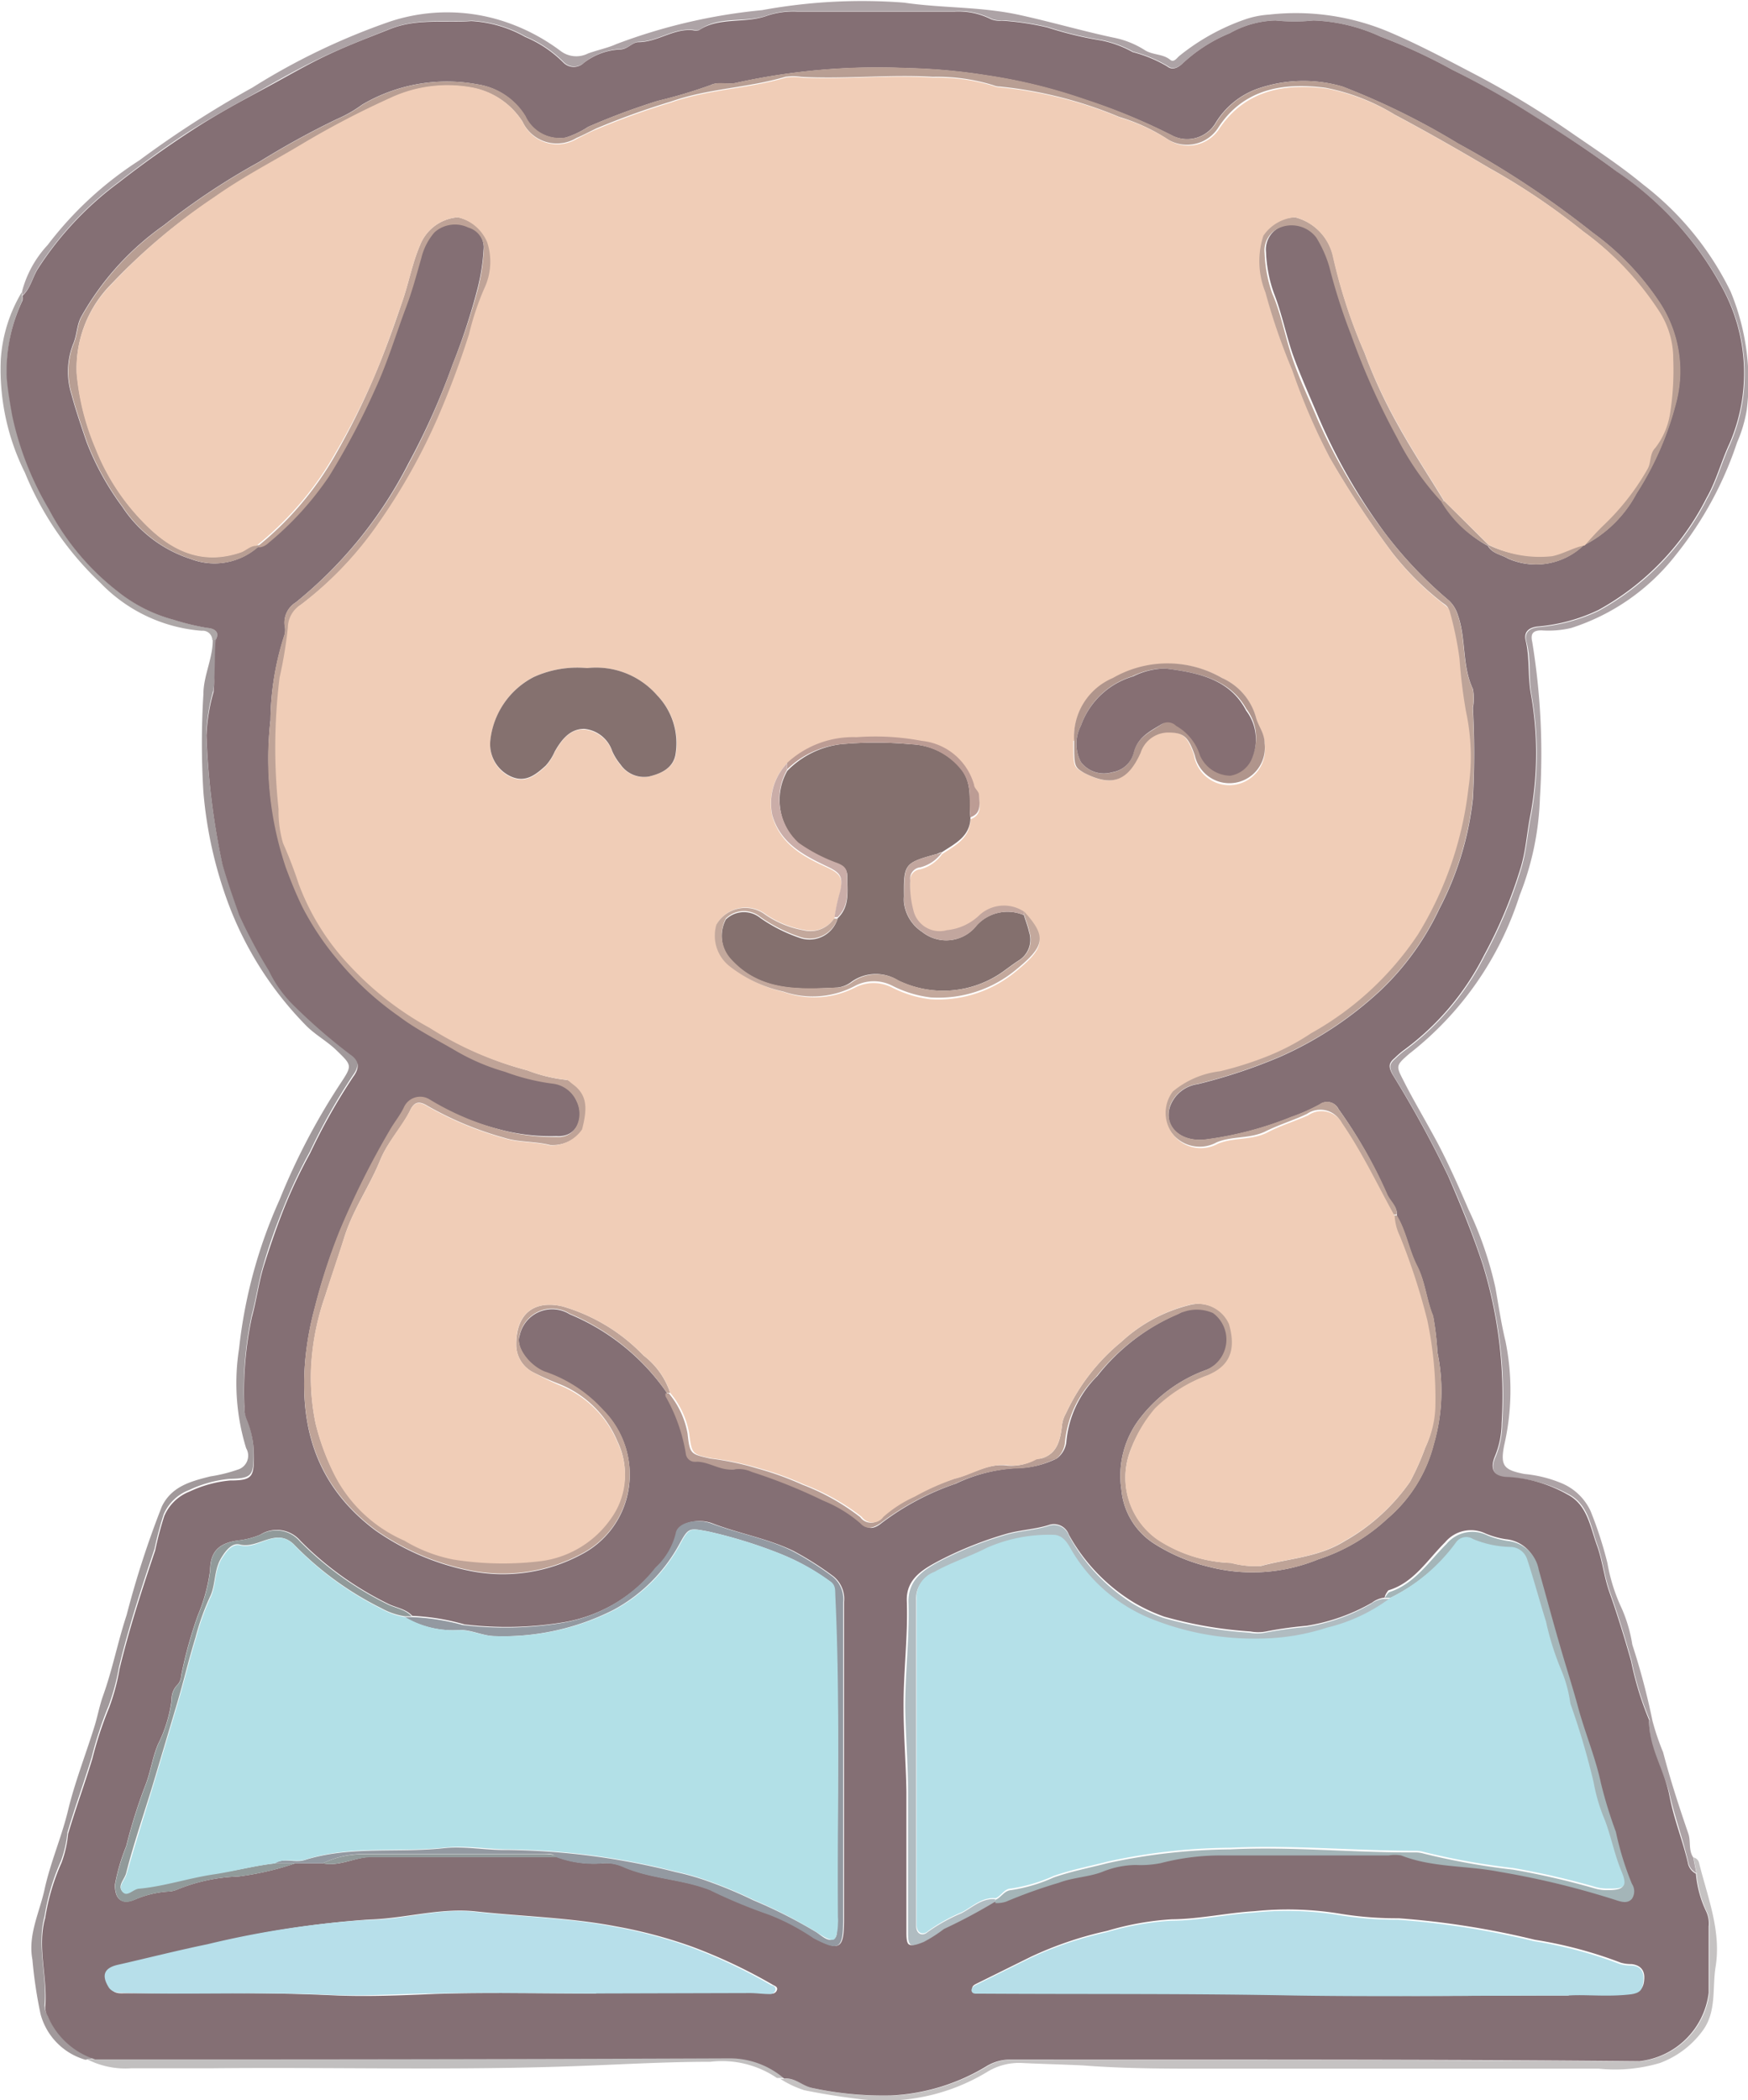 <svg xmlns="http://www.w3.org/2000/svg" viewBox="0 0 86.28 103.62"><defs><style>.a{fill:#ada3a6;}.b{fill:#a1999b;}.c{fill:#c5c2c2;}.d{fill:#c1bfbf;}.e{fill:#ada7a7;}.f{fill:#846f74;}.g{fill:#b6dee8;}.h{fill:#b7dfea;}.i{fill:#bfa397;}.j{fill:#b89e93;}.k{fill:#bda398;}.l{fill:#9399a1;}.m{fill:#b0bcc1;}.n{fill:#a4b5b8;}.o{fill:#bea397;}.p{fill:#919a9a;}.q{fill:#b89d94;}.r{fill:#f0cdb7;}.s{fill:#b2e0e7;}.t{fill:#b4e0e8;}.u{fill:#84706e;}.v{fill:#85716f;}.w{fill:#c3a89c;}.x{fill:#b0958c;}.y{fill:#bc9c94;}.z{fill:#caada8;}.aa{fill:#c2a69e;}.ab{fill:#866f73;}</style></defs><path class="a" d="M32.74,37.65A5.34,5.34,0,0,1,34,35.37a17.68,17.68,0,0,1,4.53-4.18,50.41,50.41,0,0,1,5.58-3.59,32.94,32.94,0,0,1,6.8-3.26,9,9,0,0,1,5.94.11,9.71,9.71,0,0,1,2.49,1.36,1.28,1.28,0,0,0,1.33.11c.46-.17,1-.28,1.39-.46a27.79,27.79,0,0,1,7.21-1.68,27.26,27.26,0,0,1,7-.37c1.9.28,3.81.19,5.71.61,1.56.34,3.09.79,4.65,1.12a4.47,4.47,0,0,1,1.49.59c.41.28.91.19,1.29.5.18.15.32-.08.45-.19a10.79,10.79,0,0,1,3.21-1.79A4.53,4.53,0,0,1,94.3,24a11.83,11.83,0,0,1,5.92.86c1.46.62,2.86,1.37,4.26,2.1a45.37,45.37,0,0,1,4.76,2.89c1.19.82,2.4,1.61,3.51,2.53a14.89,14.89,0,0,1,4.32,5.28,11.57,11.57,0,0,1,.8,5.83,6.69,6.69,0,0,1-.48,1.62,17.75,17.75,0,0,1-3,5.52,10.67,10.67,0,0,1-5.18,3.63,4.85,4.85,0,0,1-1.47.12c-.4,0-.56.14-.46.57a34.07,34.07,0,0,1,.38,7.68,14.2,14.2,0,0,1-1,4.82,16.11,16.11,0,0,1-5.44,7.81c-.72.62-.66.61-.24,1.44s1.07,1.93,1.59,2.9,1.08,2.22,1.56,3.34a18,18,0,0,1,1.33,3.86c.16.89.29,1.79.5,2.65a12.13,12.13,0,0,1-.07,5.16c-.19,1,0,1.19,1,1.39a6.24,6.24,0,0,1,1.8.44,2.74,2.74,0,0,1,1.47,1.39,19.11,19.11,0,0,1,.83,2.56,8.82,8.82,0,0,0,.72,2.27,7.24,7.24,0,0,1,.51,1.76,34.63,34.63,0,0,1,1,3.78,12.54,12.54,0,0,0,.52,1.53c.35,1.34.78,2.66,1.24,4,.14.39,0,.83.25,1.19l.15.77a.75.75,0,0,1-.4-.55c-.26-1.12-.66-2.2-.91-3.31s-1.1-2.32-1-3.65a.21.21,0,0,0,0-.07,15.53,15.53,0,0,1-.89-2.91c-.32-1.13-.67-2.27-1.06-3.37-.28-.78-.35-1.58-.63-2.35-.34-.93-.43-2-1.47-2.51a6.72,6.72,0,0,0-2.85-.79c-.76,0-1-.37-.69-1.05a4.34,4.34,0,0,0,.32-1.59,22,22,0,0,0-.92-7.8c-.49-1.5-1.09-3-1.72-4.41a53.76,53.76,0,0,0-2.74-5c-.23-.41-.18-.58.1-.82a4.59,4.59,0,0,1,.41-.36,13.13,13.13,0,0,0,4-4.71,22.86,22.86,0,0,0,1.83-4.39c.25-.86.29-1.72.47-2.58a16.68,16.68,0,0,0,0-6c-.14-.84,0-1.7-.24-2.54-.1-.41.1-.65.58-.71a8.59,8.59,0,0,0,3-.81,13,13,0,0,0,5.34-5.53c.49-.85.73-1.82,1.14-2.69a8.76,8.76,0,0,0-.36-7.68,16.13,16.13,0,0,0-5.21-5.74c-1.31-1-2.69-1.88-4.08-2.74a42.06,42.06,0,0,0-4.07-2.31,26.86,26.86,0,0,0-3.53-1.63,8.61,8.61,0,0,0-3.32-.8,9,9,0,0,1-1.87,0,4.84,4.84,0,0,0-2.26.63A7.65,7.65,0,0,0,90,26.43c-.23.2-.49.29-.71.11a6.52,6.52,0,0,0-1.71-.71,5.26,5.26,0,0,0-1.59-.58,17.6,17.6,0,0,1-2.6-.63,13.38,13.38,0,0,0-2.27-.34,1.16,1.16,0,0,1-.53-.07,3.59,3.59,0,0,0-1.79-.38c-2.6,0-5.2,0-7.8,0a4.11,4.11,0,0,0-1.45.2c-1.1.41-2.34,0-3.38.72a.64.64,0,0,1-.31,0c-1-.09-1.74.58-2.68.59-.3,0-.53.36-.91.36a3.16,3.16,0,0,0-1.78.66.72.72,0,0,1-1,0,5.84,5.84,0,0,0-1.9-1.28,6.11,6.11,0,0,0-2.66-.78c-1.32.1-2.63-.14-4,.39-1,.4-2,.79-3,1.24S45.79,27,44.74,27.6s-2.36,1.3-3.49,2-2.52,1.71-3.73,2.65a16.19,16.19,0,0,0-4,4.26c-.27.43-.36,1-.76,1.33Z" transform="translate(-31.65 -23.28)"/><path class="b" d="M35.87,124.9a3.2,3.2,0,0,1-2.22-2.26,22.22,22.22,0,0,1-.4-2.68c-.23-1.22.35-2.32.6-3.47.29-1.33.84-2.57,1.16-3.9s.83-2.64,1.26-4c.18-.54.27-1.09.46-1.63.47-1.3.73-2.67,1.17-4a46.52,46.52,0,0,1,1.74-5.36c.49-1,1.44-1.24,2.39-1.48a7.48,7.48,0,0,0,1.34-.33.72.72,0,0,0,.43-1.06,10.9,10.9,0,0,1-.35-4.91,24.14,24.14,0,0,1,2-7.35,32.63,32.63,0,0,1,3-5.73c.6-.91.58-.89-.21-1.66-.45-.43-1-.73-1.45-1.17a17.17,17.17,0,0,1-3.85-6,20.74,20.74,0,0,1-1.25-5.55,38.91,38.91,0,0,1,0-4.83c0-.94.49-1.8.46-2.75h.16c-.06.85,0,1.7-.13,2.56a9.11,9.11,0,0,0-.35,2.14,36.51,36.51,0,0,0,.78,6.33c.24.86.54,1.69.83,2.52a26,26,0,0,0,1.47,2.76,6.11,6.11,0,0,0,1.21,1.7,28.19,28.19,0,0,0,2.8,2.43c.42.28.51.63.15,1.11a29.5,29.5,0,0,0-2.12,3.76,24.8,24.8,0,0,0-1.22,2.55c-.41,1-.78,2-1.09,3.09-.24.81-.35,1.66-.57,2.46a17.58,17.58,0,0,0-.37,4.39,1.59,1.59,0,0,0,.13.68,4.69,4.69,0,0,1,.34,1.74c0,1.07-.08,1.22-1.18,1.24a6,6,0,0,0-2,.55,2.23,2.23,0,0,0-1.26,1.2,15.84,15.84,0,0,0-.45,1.7c-.65,1.93-1.28,3.86-1.76,5.85a10.61,10.61,0,0,1-.51,1.9,18.11,18.11,0,0,0-.83,2.52c-.38,1.25-.83,2.47-1.2,3.72a5.56,5.56,0,0,1-.32,1.41,10.74,10.74,0,0,0-.81,2.73c-.4,1.46.14,2.93,0,4.4a.88.88,0,0,0,.12.44,3.83,3.83,0,0,0,2.38,2.14Z" transform="translate(-31.65 -23.28)"/><path class="c" d="M115.39,115.69l-.15-.77a.35.35,0,0,1,.27.25c.42,1.7,1.11,3.36.82,5.15-.17,1.06.06,2.2-.64,3.15a4.59,4.59,0,0,1-2.11,1.59,7.74,7.74,0,0,1-3,.28c-6.47,0-12.94,0-19.41,0-2,0-4,0-6.06-.16-1-.05-2-.07-3-.12a3,3,0,0,0-1.75.45A9.8,9.8,0,0,1,74,126.83c-.9-.11-1.78-.25-2.66-.43a5.09,5.09,0,0,1-1.18-.56l.23,0c.53-.06.89.36,1.37.46a16.74,16.74,0,0,0,3.93.37,10,10,0,0,0,4.68-1.44,2.25,2.25,0,0,1,1.15-.33c10.36,0,20.72,0,31.08.08a3.87,3.87,0,0,0,3.42-3.37c0-1.09,0-2.18,0-3.27a1.41,1.41,0,0,0-.13-.76A5.41,5.41,0,0,1,115.39,115.69Z" transform="translate(-31.65 -23.28)"/><path class="d" d="M70.38,125.8l-.23,0c-.05,0-.12,0-.15,0a4.83,4.83,0,0,0-3.29-.8c-2.1,0-4.2.12-6.29.2-6.09.24-12.19.06-18.28.12-1.35,0-2.7,0-4,0a4.14,4.14,0,0,1-2.22-.46l.49,0,.85,0q15.24,0,30.49-.05A4.12,4.12,0,0,1,70.38,125.8Z" transform="translate(-31.65 -23.28)"/><path class="e" d="M42.29,54.86h-.16a.47.47,0,0,0-.52-.46,7.77,7.77,0,0,1-5-2.36,15.6,15.6,0,0,1-3.73-5.44A11.41,11.41,0,0,1,31.69,41a7.37,7.37,0,0,1,1.05-3.33l0,.22a1,1,0,0,1,0,.24A8.12,8.12,0,0,0,32,41.9c.05.64.16,1.25.27,1.88a15.29,15.29,0,0,0,1.81,4.62,12.54,12.54,0,0,0,3.4,4.06,7.49,7.49,0,0,0,2.77,1.4,11.8,11.8,0,0,0,1.66.4C42.14,54.28,42.55,54.4,42.29,54.86Z" transform="translate(-31.65 -23.28)"/><path class="f" d="M42.29,54.86c.26-.46-.15-.58-.4-.6a11.8,11.8,0,0,1-1.66-.4,7.49,7.49,0,0,1-2.77-1.4,12.54,12.54,0,0,1-3.4-4.06,15.29,15.29,0,0,1-1.81-4.62c-.11-.63-.22-1.24-.27-1.88a8.12,8.12,0,0,1,.78-3.79,1,1,0,0,0,0-.24c.4-.36.49-.9.76-1.33a16.19,16.19,0,0,1,4-4.26q1.81-1.41,3.73-2.65c1.13-.73,2.32-1.37,3.49-2s2.09-1.18,3.17-1.68,2-.84,3-1.24c1.34-.53,2.65-.29,4-.39a6.11,6.11,0,0,1,2.66.78,5.84,5.84,0,0,1,1.9,1.28.72.72,0,0,0,1,0,3.16,3.16,0,0,1,1.78-.66c.38,0,.61-.36.91-.36.94,0,1.73-.68,2.68-.59a.64.64,0,0,0,.31,0c1-.67,2.28-.31,3.38-.72a4.11,4.11,0,0,1,1.45-.2c2.6,0,5.2,0,7.8,0a3.59,3.59,0,0,1,1.79.38,1.16,1.16,0,0,0,.53.07,13.38,13.38,0,0,1,2.27.34,17.6,17.6,0,0,0,2.6.63,5.26,5.26,0,0,1,1.59.58,6.52,6.52,0,0,1,1.71.71c.22.18.48.09.71-.11a7.65,7.65,0,0,1,2.37-1.53,4.84,4.84,0,0,1,2.26-.63,9,9,0,0,0,1.87,0,8.61,8.61,0,0,1,3.32.8,26.86,26.86,0,0,1,3.53,1.63A42.06,42.06,0,0,1,107.37,29c1.39.86,2.77,1.76,4.08,2.74a16.13,16.13,0,0,1,5.21,5.74,8.76,8.76,0,0,1,.36,7.68c-.41.87-.65,1.84-1.14,2.69a13,13,0,0,1-5.34,5.53,8.59,8.59,0,0,1-3,.81c-.48.06-.68.3-.58.71.2.84.1,1.7.24,2.54a16.68,16.68,0,0,1,0,6c-.18.86-.22,1.72-.47,2.58a22.86,22.86,0,0,1-1.83,4.39,13.13,13.13,0,0,1-4,4.71,4.59,4.59,0,0,0-.41.36c-.28.24-.33.41-.1.82a53.76,53.76,0,0,1,2.74,5c.63,1.45,1.23,2.91,1.72,4.41a22,22,0,0,1,.92,7.8,4.34,4.34,0,0,1-.32,1.59c-.29.68-.07,1.05.69,1.05A6.72,6.72,0,0,1,109,97c1,.51,1.13,1.58,1.47,2.51.28.77.35,1.57.63,2.35.39,1.1.74,2.24,1.06,3.37a15.53,15.53,0,0,0,.89,2.91.21.21,0,0,1,0,.07c0,1.33.76,2.41,1,3.65s.65,2.19.91,3.31a.75.75,0,0,0,.4.55,5.41,5.41,0,0,0,.5,1.85,1.41,1.41,0,0,1,.13.76c0,1.09,0,2.18,0,3.27a3.87,3.87,0,0,1-3.42,3.37c-10.36-.1-20.72-.07-31.08-.08a2.25,2.25,0,0,0-1.15.33,10,10,0,0,1-4.68,1.44,16.74,16.74,0,0,1-3.93-.37c-.48-.1-.84-.52-1.37-.46a4.12,4.12,0,0,0-2.68-1q-15.24.06-30.49.05l-.85,0A3.83,3.83,0,0,1,34,122.74a.88.88,0,0,1-.12-.44c.13-1.47-.41-2.94,0-4.4a10.74,10.74,0,0,1,.81-2.73,5.56,5.56,0,0,0,.32-1.41c.37-1.25.82-2.47,1.2-3.72a18.11,18.11,0,0,1,.83-2.52,10.61,10.61,0,0,0,.51-1.9c.48-2,1.11-3.92,1.76-5.85a15.84,15.84,0,0,1,.45-1.7A2.23,2.23,0,0,1,41,96.87a6,6,0,0,1,2-.55c1.1,0,1.19-.17,1.18-1.24a4.69,4.69,0,0,0-.34-1.74,1.59,1.59,0,0,1-.13-.68,17.58,17.58,0,0,1,.37-4.39c.22-.8.33-1.65.57-2.46.31-1,.68-2.08,1.09-3.09a24.8,24.8,0,0,1,1.22-2.55,29.5,29.5,0,0,1,2.12-3.76c.36-.48.27-.83-.15-1.11a28.19,28.19,0,0,1-2.8-2.43,6.11,6.11,0,0,1-1.21-1.7,26,26,0,0,1-1.47-2.76c-.29-.83-.59-1.66-.83-2.52a36.51,36.51,0,0,1-.78-6.33,9.11,9.11,0,0,1,.35-2.14C42.27,56.56,42.23,55.71,42.29,54.86Zm62.8-4.65c.22.39.67.43,1,.63a3.39,3.39,0,0,0,3.7-.64,6.06,6.06,0,0,0,2.62-2.56,15.31,15.31,0,0,0,2-4.65,6.17,6.17,0,0,0-.8-4.71,13.34,13.34,0,0,0-3.35-3.52,45.87,45.87,0,0,0-6.63-4.39,35.74,35.74,0,0,0-5.72-2.82,6.86,6.86,0,0,0-4.25.13,4,4,0,0,0-2,1.65,1.64,1.64,0,0,1-2.09.67,30,30,0,0,0-4.39-1.81A26.62,26.62,0,0,0,80.35,27a29.44,29.44,0,0,0-4-.36,32.26,32.26,0,0,0-8.37.73c-.4.1-.89-.07-1.23.1a24.26,24.26,0,0,1-2.64.79,33.8,33.8,0,0,0-3.43,1.28,4.53,4.53,0,0,1-1.11.53,1.86,1.86,0,0,1-2-1.06,3.35,3.35,0,0,0-2.37-1.57,8.23,8.23,0,0,0-5.67,1,6.38,6.38,0,0,1-1.26.72,41,41,0,0,0-3.85,2.12,33.94,33.94,0,0,0-4.68,3.11,13.68,13.68,0,0,0-4.09,4.53c-.22.42-.2.9-.39,1.33a3.77,3.77,0,0,0-.08,2.5c.21.78.48,1.56.74,2.33a13.51,13.51,0,0,0,1.77,3.21,6.37,6.37,0,0,0,3.38,2.57,3.24,3.24,0,0,0,3.4-.68.78.78,0,0,0,.4-.21,15.46,15.46,0,0,0,3-3.3,36.61,36.61,0,0,0,2.27-4.29c.61-1.29,1-2.64,1.51-4,.31-.81.53-1.64.77-2.48a3,3,0,0,1,.67-1.21,1.52,1.52,0,0,1,1.67-.23,1.06,1.06,0,0,1,.76,1.14,10.06,10.06,0,0,1-.29,1.88A31,31,0,0,1,54,41.24a35.08,35.08,0,0,1-2.19,4.9A21.19,21.19,0,0,1,46.25,53a1.17,1.17,0,0,0-.55,1.13,1,1,0,0,1,0,.46A13.93,13.93,0,0,0,45,58.81a16.67,16.67,0,0,0,.79,7.24c.24.65.5,1.29.8,1.91a13.89,13.89,0,0,0,1.69,2.59,15.21,15.21,0,0,0,3.06,2.83c.9.66,1.92,1.15,2.87,1.74a10.51,10.51,0,0,0,2.37,1,10.51,10.51,0,0,0,2.32.58,1.48,1.48,0,0,1,1.21.88c.4.78.06,1.83-1,1.75A9.65,9.65,0,0,1,56.3,79a13.34,13.34,0,0,1-3.43-1.41.88.88,0,0,0-1.27.35c-.19.41-.47.74-.69,1.12a41.11,41.11,0,0,0-2.5,5,29,29,0,0,0-1.22,3.73,15.23,15.23,0,0,0-.47,2.56c-.31,3.43.6,6.28,3.44,8.42a12.34,12.34,0,0,0,4.63,2,8.2,8.2,0,0,0,5.54-.79,4.41,4.41,0,0,0,2.33-3.13,4.49,4.49,0,0,0-1.25-4,6.85,6.85,0,0,0-2.88-1.88c-.76-.31-1.45-1.23-1.23-1.8a1.64,1.64,0,0,1,2.47-1.05A10.91,10.91,0,0,1,64.57,92a.37.37,0,0,0,0,.15,8.49,8.49,0,0,1,1,2.82.45.45,0,0,0,.42.41c.71-.06,1.3.48,2,.37a1.52,1.52,0,0,1,.84.13,26.83,26.83,0,0,1,3.53,1.42,6.54,6.54,0,0,1,1.82,1.11c.34.39.67.27,1,0a12.87,12.87,0,0,1,3.64-1.93,8,8,0,0,1,3-.77,4.51,4.51,0,0,0,2-.48,1.2,1.2,0,0,0,.46-.78,5.2,5.2,0,0,1,1.53-3.28,10.18,10.18,0,0,1,4.06-3.1,1,1,0,0,1,.28-.12,2,2,0,0,1,1.43.09,1.62,1.62,0,0,1-.43,2.84A7.21,7.21,0,0,0,88,93.15a4.63,4.63,0,0,0-1,3.62,3.53,3.53,0,0,0,1.67,2.7,8.84,8.84,0,0,0,2.61,1.1,8.58,8.58,0,0,0,5.44-.36,9.07,9.07,0,0,0,3.4-2,7.12,7.12,0,0,0,2.3-3.68A9.38,9.38,0,0,0,102.6,90a14.28,14.28,0,0,0-.21-1.77c-.33-.8-.38-1.67-.79-2.47s-.53-1.7-1-2.47c.05-.44-.3-.7-.46-1A22.62,22.62,0,0,0,97.72,78a.62.62,0,0,0-.93-.23,9.18,9.18,0,0,1-1.4.62,17.13,17.13,0,0,1-4.3,1.12c-1.12.1-2-.59-1.7-1.6a1.69,1.69,0,0,1,1.37-1.14,26.59,26.59,0,0,0,4.07-1.35,17.93,17.93,0,0,0,5-3.31,13.41,13.41,0,0,0,2.87-4,15.27,15.27,0,0,0,1.65-5.42,39.53,39.53,0,0,0,0-4.49,2.38,2.38,0,0,0,0-.93c-.55-1.17-.32-2.48-.75-3.67a1.61,1.61,0,0,0-.43-.69A20.72,20.72,0,0,1,100,49.57a28.17,28.17,0,0,1-3.24-5.64c-.42-1-.87-2-1.24-3s-.59-2.18-1-3.21a6.74,6.74,0,0,1-.38-2,1.21,1.21,0,0,1,.81-1.28,1.53,1.53,0,0,1,1.74.51,5.87,5.87,0,0,1,.64,1.48,29,29,0,0,0,1.07,3.35,36,36,0,0,0,2.29,5.12,13.75,13.75,0,0,0,2.15,3.1A5.74,5.74,0,0,0,105.09,50.21ZM100,102.1a1.24,1.24,0,0,0-.63.25,9.45,9.45,0,0,1-3.23,1.14,19.24,19.24,0,0,0-2,.28,2,2,0,0,1-.77,0,20.44,20.44,0,0,1-4.25-.73,8.46,8.46,0,0,1-1.52-.71A9,9,0,0,1,84.41,99a.78.78,0,0,0-1-.48c-.7.22-1.43.24-2.11.44A18.05,18.05,0,0,0,78,100.28c-.79.42-1.64.9-1.59,2,.06,1.74-.17,3.47-.16,5.21,0,1.4.12,2.79.14,4.19,0,2.32,0,4.63,0,6.94,0,.71.11.73.77.47a6.83,6.83,0,0,0,1-.64,27.06,27.06,0,0,0,2.55-1.36,1.51,1.51,0,0,0,.53-.07,24.4,24.4,0,0,1,2.6-.93c.71-.27,1.47-.28,2.15-.54a4.51,4.51,0,0,1,1.65-.34,5.1,5.1,0,0,0,1.23-.09,11.79,11.79,0,0,1,3.07-.38c2.73,0,5.45,0,8.18,0a1.82,1.82,0,0,1,.62,0c1.56.61,3.25.49,4.87.81a41.47,41.47,0,0,1,5.72,1.39c.27.09.59.19.8-.06a.66.66,0,0,0,0-.74,14.89,14.89,0,0,1-.79-2.56,21.69,21.69,0,0,1-.74-2.41c-.28-1.31-.81-2.54-1.15-3.83-.2-.73-.43-1.47-.65-2.2-.45-1.49-.85-3-1.27-4.5a1.74,1.74,0,0,0-1.55-1.42,4.29,4.29,0,0,1-1-.28,1.66,1.66,0,0,0-2,.43c-.87.86-1.55,2-2.8,2.37C100.09,101.85,100,102,100,102.1ZM52,103c-.33-.36-.82-.4-1.22-.61a16,16,0,0,1-4.3-3.09A1.53,1.53,0,0,0,44.49,99a4,4,0,0,1-1,.27c-1,.11-1.46.52-1.47,1.48a8.59,8.59,0,0,1-.6,2.21,20.83,20.83,0,0,0-.83,3,.7.7,0,0,1-.22.48,1,1,0,0,0-.25.71,6.82,6.82,0,0,1-.67,2.18c-.29.68-.37,1.41-.65,2.09a25.76,25.76,0,0,0-.92,2.94,9.74,9.74,0,0,0-.56,1.91c0,.73.36,1,1,.72a5,5,0,0,1,1.64-.39,1.23,1.23,0,0,0,.44-.1,8.67,8.67,0,0,1,3-.64,14.25,14.25,0,0,0,2.82-.65l1.38,0c.85.17,1.6-.33,2.44-.32,3,0,6.06,0,9.09,0a5.26,5.26,0,0,0,2.22.32,2.1,2.1,0,0,1,1.06.16c1.37.61,2.9.6,4.31,1.15a25.8,25.8,0,0,0,2.91,1.21,11,11,0,0,1,2.22,1.17c1.25.65,1.46.55,1.46-.92,0-5.23,0-10.45,0-15.67a1.43,1.43,0,0,0-.51-1.25,15.2,15.2,0,0,0-2-1.27c-1.29-.62-2.72-.86-4-1.36-.73-.27-1.69,0-1.76.5a3.41,3.41,0,0,1-1,1.68,7.39,7.39,0,0,1-4.47,2.69,17.27,17.27,0,0,1-5,.12A11.13,11.13,0,0,0,52,103Zm57.11,18.69c.86-.06,2,.08,3.09-.09.47-.07.59-.29.61-.71s-.2-.66-.63-.71a1.83,1.83,0,0,1-.53-.07,21.08,21.08,0,0,0-4.24-1.13,41.06,41.06,0,0,0-6.72-1.06,17.3,17.3,0,0,1-2.86-.22,16,16,0,0,0-4.26-.13c-1.36.08-2.71.39-4.08.4a14.13,14.13,0,0,0-3.19.57,17.84,17.84,0,0,0-3.77,1.28l-2.69,1.33c-.12.06-.24.13-.19.3s.16.11.26.12h.39c5.08,0,10.17,0,15.25.09C100,121.8,104.38,121.73,109.07,121.73Zm-48-.1h7.63c.34,0,.67.05,1,.05a.26.26,0,0,0,.27-.23c0-.12-.11-.15-.2-.2a26,26,0,0,0-4-1.89,23.33,23.33,0,0,0-3.75-1c-2.29-.44-4.62-.49-6.93-.74-1.76-.19-3.49.35-5.24.4a46,46,0,0,0-7.92,1.24c-1.46.3-2.91.67-4.36,1-.74.17-.9.52-.5,1.15.19.3.48.25.76.25,3.4,0,6.8-.06,10.2.1,1.7.08,3.42,0,5.13-.07C55.76,121.57,58.41,121.63,61.06,121.63Z" transform="translate(-31.65 -23.28)"/><path class="g" d="M109.07,121.73c-4.69,0-9.12.07-13.56,0-5.08-.1-10.17-.06-15.25-.09h-.39c-.1,0-.22,0-.26-.12s.07-.24.19-.3l2.69-1.33a17.84,17.84,0,0,1,3.77-1.28,14.13,14.13,0,0,1,3.19-.57c1.37,0,2.72-.32,4.08-.4a16,16,0,0,1,4.26.13,17.3,17.3,0,0,0,2.86.22,41.06,41.06,0,0,1,6.72,1.06,21.08,21.08,0,0,1,4.24,1.13,1.83,1.83,0,0,0,.53.07c.43,0,.66.24.63.71s-.14.64-.61.71C111,121.81,109.93,121.67,109.07,121.73Z" transform="translate(-31.65 -23.28)"/><path class="h" d="M61.06,121.63c-2.65,0-5.3-.06-7.94,0-1.71,0-3.43.15-5.13.07-3.4-.16-6.8,0-10.2-.1-.28,0-.57,0-.76-.25-.4-.63-.24-1,.5-1.15,1.45-.33,2.9-.7,4.36-1A46,46,0,0,1,49.81,118c1.75,0,3.48-.59,5.24-.4,2.31.25,4.64.3,6.93.74a23.33,23.33,0,0,1,3.75,1,26,26,0,0,1,4,1.89c.09,0,.21.08.2.2a.26.26,0,0,1-.27.23c-.34,0-.67-.05-1-.05Z" transform="translate(-31.65 -23.28)"/><path class="i" d="M64.57,92a10.91,10.91,0,0,0-4.8-3.91,1.64,1.64,0,0,0-2.47,1.05c-.22.57.47,1.49,1.23,1.8a6.85,6.85,0,0,1,2.88,1.88,4.49,4.49,0,0,1,1.25,4,4.41,4.41,0,0,1-2.33,3.13,8.2,8.2,0,0,1-5.54.79,12.34,12.34,0,0,1-4.63-2c-2.84-2.14-3.75-5-3.44-8.42a15.23,15.23,0,0,1,.47-2.56A29,29,0,0,1,48.41,84a41.11,41.11,0,0,1,2.5-5c.22-.38.5-.71.69-1.12a.88.88,0,0,1,1.27-.35A13.34,13.34,0,0,0,56.3,79a9.65,9.65,0,0,0,2.81.37c1,.08,1.37-1,1-1.75a1.48,1.48,0,0,0-1.21-.88,10.51,10.51,0,0,1-2.32-.58,10.51,10.51,0,0,1-2.37-1c-1-.59-2-1.08-2.87-1.74a15.21,15.21,0,0,1-3.06-2.83A13.89,13.89,0,0,1,46.56,68c-.3-.62-.56-1.26-.8-1.91A16.67,16.67,0,0,1,45,58.81a13.93,13.93,0,0,1,.69-4.23,1,1,0,0,0,0-.46A1.17,1.17,0,0,1,46.25,53a21.19,21.19,0,0,0,5.58-6.85A35.08,35.08,0,0,0,54,41.24a31,31,0,0,0,1.24-3.71,10.06,10.06,0,0,0,.29-1.88,1.06,1.06,0,0,0-.76-1.14,1.52,1.52,0,0,0-1.67.23A3,3,0,0,0,52.45,36c-.24.84-.46,1.67-.77,2.48-.5,1.33-.9,2.68-1.51,4a36.61,36.61,0,0,1-2.27,4.29,15.46,15.46,0,0,1-3,3.3.78.78,0,0,1-.4.21l-.19,0a15.83,15.83,0,0,0,3.9-4.57A35.41,35.41,0,0,0,50.06,42c.54-1.25,1-2.52,1.43-3.8.33-.93.5-1.91.89-2.82A2.18,2.18,0,0,1,54.25,34a2.1,2.1,0,0,1,1.49,1.22,3.09,3.09,0,0,1-.15,2.28,13.5,13.5,0,0,0-.75,2.25,44.14,44.14,0,0,1-1.58,4.2,30,30,0,0,1-2.91,5.15,17.63,17.63,0,0,1-3.82,4,1.34,1.34,0,0,0-.63,1.09,21,21,0,0,1-.41,2.5,28.18,28.18,0,0,0-.05,6.49,5.62,5.62,0,0,0,.22,1.68c.29.66.55,1.34.77,2a11.85,11.85,0,0,0,2.48,4,15.52,15.52,0,0,0,4,3.12,16.76,16.76,0,0,0,4.78,2.11,7.54,7.54,0,0,0,1.94.47c.1,0,.21.13.32.21.72.53.75,1.16.47,2.24a1.83,1.83,0,0,1-1.61.76c-.76-.19-1.58-.13-2.28-.36a16.52,16.52,0,0,1-3.79-1.58c-.41-.25-.65-.19-.85.24-.42.86-1.11,1.55-1.47,2.44-.52,1.28-1.33,2.42-1.76,3.77-.31,1-.64,1.94-.95,2.91a12.57,12.57,0,0,0-.7,3.53,11.21,11.21,0,0,0,.21,2.75,11.79,11.79,0,0,0,.88,2.42,7,7,0,0,0,3.5,3.34,7.47,7.47,0,0,0,2.41.93,15.5,15.5,0,0,0,4.25.09,5,5,0,0,0,3.56-2.14,3.67,3.67,0,0,0,.32-3.69,5.22,5.22,0,0,0-2.91-2.87A13,13,0,0,1,58,91a1.53,1.53,0,0,1-.87-1.38c0-1.52.87-2.21,2.28-1.89a9,9,0,0,1,4,2.42A3.84,3.84,0,0,1,64.73,92Z" transform="translate(-31.65 -23.28)"/><path class="j" d="M44.3,50.18l.19,0a3.24,3.24,0,0,1-3.4.68,6.37,6.37,0,0,1-3.38-2.57,13.51,13.51,0,0,1-1.77-3.21c-.26-.77-.53-1.55-.74-2.33a3.77,3.77,0,0,1,.08-2.5c.19-.43.17-.91.39-1.33a13.68,13.68,0,0,1,4.09-4.53,33.94,33.94,0,0,1,4.68-3.11,41,41,0,0,1,3.85-2.12,6.38,6.38,0,0,0,1.26-.72,8.23,8.23,0,0,1,5.67-1A3.35,3.35,0,0,1,57.59,29a1.86,1.86,0,0,0,2,1.06,4.53,4.53,0,0,0,1.11-.53,33.8,33.8,0,0,1,3.43-1.28,24.26,24.26,0,0,0,2.64-.79c.34-.17.83,0,1.23-.1a32.26,32.26,0,0,1,8.37-.73,29.44,29.44,0,0,1,4,.36,26.62,26.62,0,0,1,4.85,1.19A30,30,0,0,1,89.59,30a1.64,1.64,0,0,0,2.09-.67,4,4,0,0,1,2-1.65,6.86,6.86,0,0,1,4.25-.13,35.74,35.74,0,0,1,5.72,2.82,45.87,45.87,0,0,1,6.63,4.39,13.34,13.34,0,0,1,3.35,3.52,6.17,6.17,0,0,1,.8,4.71,15.31,15.31,0,0,1-2,4.65,6.06,6.06,0,0,1-2.62,2.56l0-.05c.34-.35.67-.72,1-1.06a11.92,11.92,0,0,0,2.09-2.69c.21-.34.09-.75.4-1.07a3.69,3.69,0,0,0,.72-1.67,13.66,13.66,0,0,0,.16-2.71,4.28,4.28,0,0,0-.73-2.41,14.84,14.84,0,0,0-3.68-3.86,32.94,32.94,0,0,0-4.61-3.11c-1.54-.91-3.1-1.8-4.68-2.64a10.28,10.28,0,0,0-3.4-1.32c-2-.26-4,0-5.28,1.94a1.83,1.83,0,0,1-2.47.63,9.22,9.22,0,0,0-2.43-1.13A20.58,20.58,0,0,0,81,27.55a.8.8,0,0,1-.3-.06,9.38,9.38,0,0,0-3-.42c-2.17-.13-4.34.12-6.51,0a2.53,2.53,0,0,0-.78,0c-1.85.55-3.8.57-5.64,1.22a37.34,37.34,0,0,0-3.67,1.32c-.32.15-.63.32-1,.48a1.87,1.87,0,0,1-2.66-.81A3.76,3.76,0,0,0,55,27.62a6.67,6.67,0,0,0-4.1.52,43.07,43.07,0,0,0-4.31,2.25c-1.45.87-2.94,1.66-4.35,2.63a29.14,29.14,0,0,0-5.08,4.26,5.87,5.87,0,0,0-1.72,4.4,12.2,12.2,0,0,0,.93,3.7A10.93,10.93,0,0,0,38.69,49c1.31,1.37,2.84,2.2,4.84,1.52C43.8,50.42,44,50.16,44.3,50.18Z" transform="translate(-31.65 -23.28)"/><path class="k" d="M102.77,48a13.75,13.75,0,0,1-2.15-3.1,36,36,0,0,1-2.29-5.12,29,29,0,0,1-1.07-3.35A5.87,5.87,0,0,0,96.62,35a1.53,1.53,0,0,0-1.74-.51,1.21,1.21,0,0,0-.81,1.28,6.74,6.74,0,0,0,.38,2c.44,1,.64,2.15,1,3.21s.82,2,1.24,3A28.17,28.17,0,0,0,100,49.57a20.72,20.72,0,0,0,3.16,3.33,1.61,1.61,0,0,1,.43.69c.43,1.19.2,2.5.75,3.67a2.38,2.38,0,0,1,0,.93,39.53,39.53,0,0,1,0,4.49,15.27,15.27,0,0,1-1.65,5.42,13.41,13.41,0,0,1-2.87,4,17.93,17.93,0,0,1-5,3.31,26.59,26.59,0,0,1-4.07,1.35,1.69,1.69,0,0,0-1.37,1.14c-.25,1,.58,1.7,1.7,1.6a17.13,17.13,0,0,0,4.3-1.12,9.18,9.18,0,0,0,1.4-.62.62.62,0,0,1,.93.23,22.62,22.62,0,0,1,2.42,4.21c.16.35.51.61.46,1h-.16c-.86-1.51-1.59-3.1-2.58-4.55a1.16,1.16,0,0,0-1.68-.42c-.64.31-1.32.51-2,.84-.78.41-1.69.24-2.47.57a1.74,1.74,0,0,1-2.22-2.58,4.46,4.46,0,0,1,2.34-1,17.26,17.26,0,0,0,2.18-.68,11.69,11.69,0,0,0,2.3-1.19,15.24,15.24,0,0,0,5.28-4.88,17.54,17.54,0,0,0,2.49-7.21,10.53,10.53,0,0,0-.12-3.79,25.13,25.13,0,0,1-.32-2.61,17.07,17.07,0,0,0-.48-2.32c0-.21-.25-.31-.41-.45a14.09,14.09,0,0,1-2.4-2.42,47.44,47.44,0,0,1-3.09-4.69,31.1,31.1,0,0,1-1.88-4.37,30.38,30.38,0,0,1-1.32-3.83,4.06,4.06,0,0,1-.1-2.79A2.09,2.09,0,0,1,95.57,34a2.57,2.57,0,0,1,1.88,1.92A26,26,0,0,0,99,40.68a24.7,24.7,0,0,0,1.64,3.55c.71,1.29,1.52,2.51,2.28,3.76Z" transform="translate(-31.65 -23.28)"/><path class="l" d="M47.58,115.21l-1.38,0-1,0c.48-.3,1,0,1.51-.17,2.25-.7,4.59-.33,6.87-.58,1-.11,2.07.11,3.1.09A35.3,35.3,0,0,1,65,115.64a12.82,12.82,0,0,1,1.83.54,21.21,21.21,0,0,1,2,.85,24,24,0,0,1,3.12,1.58c.26.18.55.46.82.35s.16-.51.21-.79a1.61,1.61,0,0,0,0-.31c0-5.3.12-10.6-.13-15.89,0-.26,0-.51-.26-.69a11.22,11.22,0,0,0-2.42-1.34,23.32,23.32,0,0,0-3.59-1.11c-.9-.16-.94-.21-1.39.62a8.07,8.07,0,0,1-3.25,3.25A12.08,12.08,0,0,1,56.11,104c-.64,0-1.21-.34-1.83-.3a4.67,4.67,0,0,1-2.66-.64H52a11.13,11.13,0,0,1,2.49.39,17.27,17.27,0,0,0,5-.12A7.39,7.39,0,0,0,64,100.62a3.41,3.41,0,0,0,1-1.68c.07-.54,1-.77,1.76-.5,1.33.5,2.76.74,4,1.36a15.2,15.2,0,0,1,2,1.27,1.43,1.43,0,0,1,.51,1.25c0,5.22,0,10.44,0,15.67,0,1.47-.21,1.57-1.46.92a11,11,0,0,0-2.22-1.17,25.8,25.8,0,0,1-2.91-1.21c-1.41-.55-2.94-.54-4.31-1.15a2.1,2.1,0,0,0-1.06-.16,5.26,5.26,0,0,1-2.22-.32c-.15-.2-.37-.15-.57-.15-3,0-6,0-9,0A4.53,4.53,0,0,0,47.58,115.21Z" transform="translate(-31.65 -23.28)"/><path class="m" d="M80.79,117.09a27.06,27.06,0,0,1-2.55,1.36,6.83,6.83,0,0,1-1,.64c-.66.26-.77.24-.77-.47,0-2.31,0-4.62,0-6.94,0-1.4-.12-2.79-.14-4.19,0-1.74.22-3.47.16-5.21,0-1.1.8-1.58,1.59-2A18.05,18.05,0,0,1,81.3,99c.68-.2,1.41-.22,2.11-.44a.78.78,0,0,1,1,.48,9,9,0,0,0,3.14,3.35,8.46,8.46,0,0,0,1.52.71,20.44,20.44,0,0,0,4.25.73,2,2,0,0,0,.77,0,19.24,19.24,0,0,1,2-.28,9.45,9.45,0,0,0,3.23-1.14,1.24,1.24,0,0,1,.63-.25h.33a8.56,8.56,0,0,1-3.13,1.47,11,11,0,0,1-3.34.54,13.55,13.55,0,0,1-5.06-.87,8.06,8.06,0,0,1-4.22-3.51c-.19-.35-.43-.75-.9-.74a7.67,7.67,0,0,0-3.29.64c-.85.44-1.76.72-2.59,1.19a1.35,1.35,0,0,0-.88,1.35c0,5.17,0,10.34,0,15.52v.54c0,.43.32.53.57.31a8.56,8.56,0,0,1,1.67-.93c.52-.27,1-.75,1.66-.69Z" transform="translate(-31.65 -23.28)"/><path class="n" d="M100.28,102.11H100c.08-.1.14-.25.25-.29,1.25-.42,1.93-1.51,2.8-2.37a1.66,1.66,0,0,1,2-.43,4.29,4.29,0,0,0,1,.28,1.74,1.74,0,0,1,1.55,1.42c.42,1.5.82,3,1.27,4.5.22.73.45,1.47.65,2.2.34,1.29.87,2.52,1.15,3.83a21.69,21.69,0,0,0,.74,2.41,14.89,14.89,0,0,0,.79,2.56.66.66,0,0,1,0,.74c-.21.25-.53.15-.8.06a41.47,41.47,0,0,0-5.72-1.39c-1.62-.32-3.31-.2-4.87-.81a1.82,1.82,0,0,0-.62,0c-2.73,0-5.45,0-8.18,0a11.79,11.79,0,0,0-3.07.38,5.1,5.1,0,0,1-1.23.09,4.51,4.51,0,0,0-1.65.34c-.68.26-1.44.27-2.15.54a24.4,24.4,0,0,0-2.6.93,1.51,1.51,0,0,1-.53.07v-.16c.29-.11.42-.45.78-.48a8,8,0,0,0,2.09-.62c.88-.31,1.79-.48,2.67-.71a29.31,29.31,0,0,1,6.06-.68c3-.15,6.06.17,9.09.15a1.46,1.46,0,0,1,.46.06,34.36,34.36,0,0,0,4.4.79,38.24,38.24,0,0,1,4.08.94,2.08,2.08,0,0,0,.61.07c.76,0,.94-.17.65-.86s-.5-1.68-.81-2.5a8.77,8.77,0,0,1-.56-1.88,37,37,0,0,0-1.15-3.89,6.44,6.44,0,0,0-.44-1.63,13.75,13.75,0,0,1-.76-2.41c-.32-1-.6-2-.93-3.07a.88.88,0,0,0-.8-.61,5.09,5.09,0,0,1-1.87-.39.62.62,0,0,0-.84.16A8.94,8.94,0,0,1,100.28,102.11Z" transform="translate(-31.65 -23.28)"/><path class="o" d="M100.44,83.24h.16c.47.77.6,1.69,1,2.47s.46,1.67.79,2.47A14.28,14.28,0,0,1,102.6,90a9.38,9.38,0,0,1-.17,4.53,7.12,7.12,0,0,1-2.3,3.68,9.07,9.07,0,0,1-3.4,2,8.58,8.58,0,0,1-5.44.36,8.84,8.84,0,0,1-2.61-1.1A3.53,3.53,0,0,1,87,96.77a4.63,4.63,0,0,1,1-3.62,7.21,7.21,0,0,1,3.09-2.25,1.62,1.62,0,0,0,.43-2.84A2,2,0,0,0,90.08,88a1,1,0,0,0-.28.12,10.18,10.18,0,0,0-4.06,3.1,5.2,5.2,0,0,0-1.53,3.28,1.2,1.2,0,0,1-.46.78h-.94c1-.14,1.17-.89,1.26-1.69a1.53,1.53,0,0,1,.2-.59A9.93,9.93,0,0,1,87,89.48a7.67,7.67,0,0,1,3.35-1.81,1.69,1.69,0,0,1,2,.93c.44,1.52-.19,2.16-1.06,2.53a7.28,7.28,0,0,0-2.59,1.63A6.79,6.79,0,0,0,87.39,95a3.73,3.73,0,0,0,1.43,4.25,7.06,7.06,0,0,0,3.61,1.14,4.54,4.54,0,0,0,1.46.15c1.38-.38,2.84-.42,4.14-1.23a9.75,9.75,0,0,0,3.22-2.93A12.64,12.64,0,0,0,102,94.7a4.9,4.9,0,0,0,.45-2.16,18.68,18.68,0,0,0-.4-4.2,31.28,31.28,0,0,0-1.35-4.14A2.63,2.63,0,0,1,100.44,83.24Z" transform="translate(-31.65 -23.28)"/><path class="p" d="M45.23,115.21l1,0a14.25,14.25,0,0,1-2.82.65,8.67,8.67,0,0,0-3,.64,1.23,1.23,0,0,1-.44.1,5,5,0,0,0-1.64.39c-.65.32-1,0-1-.72a9.74,9.74,0,0,1,.56-1.91,25.76,25.76,0,0,1,.92-2.94c.28-.68.36-1.41.65-2.09a6.82,6.82,0,0,0,.67-2.18,1,1,0,0,1,.25-.71.7.7,0,0,0,.22-.48,20.83,20.83,0,0,1,.83-3,8.59,8.59,0,0,0,.6-2.21c0-1,.52-1.37,1.47-1.48a4,4,0,0,0,1-.27,1.53,1.53,0,0,1,1.95.32,16,16,0,0,0,4.3,3.09c.4.21.89.25,1.22.61h-.34a3.47,3.47,0,0,1-1.16-.4,15.85,15.85,0,0,1-4.24-3.07c-.91-1-1.82.17-2.74-.07-.38-.1-.69.28-.93.68-.36.61-.26,1.33-.55,1.91a12.05,12.05,0,0,0-.71,2c-.34,1.1-.6,2.22-.93,3.32l-1.11,3.72c-.46,1.54-1,3.07-1.39,4.61-.09.29-.42.6-.19.86s.53-.13.83-.16c1.25-.12,2.46-.53,3.7-.71C43.22,115.6,44.21,115.32,45.23,115.21Z" transform="translate(-31.65 -23.28)"/><path class="q" d="M82.81,95.25h.94a4.51,4.51,0,0,1-2,.48,8,8,0,0,0-3,.77,12.87,12.87,0,0,0-3.64,1.93c-.35.23-.68.35-1,0a6.54,6.54,0,0,0-1.82-1.11,26.83,26.83,0,0,0-3.53-1.42,1.52,1.52,0,0,0-.84-.13c-.72.11-1.31-.43-2-.37a.45.45,0,0,1-.42-.41,8.49,8.49,0,0,0-1-2.82.37.37,0,0,1,0-.15h.16a4.25,4.25,0,0,1,.93,2c.11,1,.14,1,1.13,1.22a14,14,0,0,1,2.32.49,15.11,15.11,0,0,1,2.22.8,11,11,0,0,1,2.85,1.6.65.65,0,0,0,1.06,0,6.14,6.14,0,0,1,1.55-1,11.86,11.86,0,0,1,2-.89c.89-.21,1.69-.8,2.67-.65A2.44,2.44,0,0,0,82.81,95.25Z" transform="translate(-31.65 -23.28)"/><path class="p" d="M47.58,115.21a4.53,4.53,0,0,1,2-.45c3,0,6,0,9,0,.2,0,.42,0,.57.15-3,0-6.06,0-9.09,0C49.18,114.88,48.43,115.38,47.58,115.21Z" transform="translate(-31.65 -23.28)"/><path class="j" d="M109.81,50.2a3.39,3.39,0,0,1-3.7.64c-.35-.2-.8-.24-1-.63l0-.05a5.63,5.63,0,0,0,3,.52c.56-.13,1-.43,1.6-.53Z" transform="translate(-31.65 -23.28)"/><path class="j" d="M102.77,48h.17l2.19,2.17,0,.05A5.74,5.74,0,0,1,102.77,48Z" transform="translate(-31.65 -23.28)"/><path class="r" d="M105.13,50.16,102.94,48c-.76-1.25-1.57-2.47-2.28-3.76A24.7,24.7,0,0,1,99,40.68a26,26,0,0,1-1.57-4.78A2.57,2.57,0,0,0,95.57,34a2.09,2.09,0,0,0-1.56.91,4.06,4.06,0,0,0,.1,2.79,30.38,30.38,0,0,0,1.32,3.83,31.1,31.1,0,0,0,1.88,4.37,47.44,47.44,0,0,0,3.09,4.69A14.09,14.09,0,0,0,102.8,53c.16.14.36.24.41.45a17.07,17.07,0,0,1,.48,2.32,25.13,25.13,0,0,0,.32,2.61,10.53,10.53,0,0,1,.12,3.79,17.54,17.54,0,0,1-2.49,7.21,15.24,15.24,0,0,1-5.28,4.88,11.69,11.69,0,0,1-2.3,1.19,17.26,17.26,0,0,1-2.18.68,4.46,4.46,0,0,0-2.34,1,1.74,1.74,0,0,0,2.22,2.58c.78-.33,1.69-.16,2.47-.57.63-.33,1.31-.53,2-.84a1.16,1.16,0,0,1,1.68.42c1,1.45,1.72,3,2.58,4.55a2.63,2.63,0,0,0,.26,1,31.28,31.28,0,0,1,1.35,4.14,18.68,18.68,0,0,1,.4,4.2A4.9,4.9,0,0,1,102,94.7a12.64,12.64,0,0,1-.75,1.68A9.75,9.75,0,0,1,98,99.31c-1.3.81-2.76.85-4.14,1.23a4.54,4.54,0,0,1-1.46-.15,7.06,7.06,0,0,1-3.61-1.14A3.73,3.73,0,0,1,87.39,95a6.79,6.79,0,0,1,1.27-2.24,7.28,7.28,0,0,1,2.59-1.63c.87-.37,1.5-1,1.06-2.53a1.69,1.69,0,0,0-2-.93A7.67,7.67,0,0,0,87,89.48,9.93,9.93,0,0,0,84.27,93a1.53,1.53,0,0,0-.2.59c-.09.8-.27,1.55-1.26,1.69a2.44,2.44,0,0,1-1.34.3c-1-.15-1.78.44-2.67.65a11.86,11.86,0,0,0-2,.89,6.14,6.14,0,0,0-1.55,1,.65.65,0,0,1-1.06,0,11,11,0,0,0-2.85-1.6,15.11,15.11,0,0,0-2.22-.8,14,14,0,0,0-2.32-.49c-1-.19-1-.23-1.13-1.22a4.25,4.25,0,0,0-.93-2,3.84,3.84,0,0,0-1.33-1.86,9,9,0,0,0-4-2.42c-1.41-.32-2.3.37-2.28,1.89A1.53,1.53,0,0,0,58,91a13,13,0,0,0,1.24.61,5.22,5.22,0,0,1,2.91,2.87,3.67,3.67,0,0,1-.32,3.69,5,5,0,0,1-3.56,2.14,15.5,15.5,0,0,1-4.25-.09,7.47,7.47,0,0,1-2.41-.93,7,7,0,0,1-3.5-3.34,11.79,11.79,0,0,1-.88-2.42A11.21,11.21,0,0,1,47,90.74a12.57,12.57,0,0,1,.7-3.53c.31-1,.64-1.94.95-2.91.43-1.35,1.24-2.49,1.76-3.77.36-.89,1-1.58,1.47-2.44.2-.43.44-.49.85-.24a16.52,16.52,0,0,0,3.79,1.58c.7.23,1.52.17,2.28.36A1.83,1.83,0,0,0,60.38,79c.28-1.08.25-1.71-.47-2.24-.11-.08-.22-.21-.32-.21a7.54,7.54,0,0,1-1.94-.47A16.76,16.76,0,0,1,52.87,74a15.52,15.52,0,0,1-4-3.12,11.85,11.85,0,0,1-2.48-4c-.22-.67-.48-1.35-.77-2a5.62,5.62,0,0,1-.22-1.68,28.18,28.18,0,0,1,.05-6.49,21,21,0,0,0,.41-2.5,1.34,1.34,0,0,1,.63-1.09,17.63,17.63,0,0,0,3.82-4,30,30,0,0,0,2.91-5.15,44.14,44.14,0,0,0,1.58-4.2,13.5,13.5,0,0,1,.75-2.25,3.09,3.09,0,0,0,.15-2.28A2.1,2.1,0,0,0,54.25,34a2.18,2.18,0,0,0-1.87,1.39c-.39.91-.56,1.89-.89,2.82-.45,1.28-.89,2.55-1.43,3.8a35.41,35.41,0,0,1-1.86,3.63,15.83,15.83,0,0,1-3.9,4.57c-.31,0-.5.24-.77.33-2,.68-3.53-.15-4.84-1.52a10.93,10.93,0,0,1-2.33-3.61,12.2,12.2,0,0,1-.93-3.7,5.87,5.87,0,0,1,1.72-4.4A29.14,29.14,0,0,1,42.23,33c1.41-1,2.9-1.76,4.35-2.63a43.07,43.07,0,0,1,4.31-2.25,6.67,6.67,0,0,1,4.1-.52,3.76,3.76,0,0,1,2.47,1.72,1.87,1.87,0,0,0,2.66.81c.32-.16.63-.33,1-.48a37.34,37.34,0,0,1,3.67-1.32c1.84-.65,3.79-.67,5.64-1.22a2.53,2.53,0,0,1,.78,0c2.17.1,4.34-.15,6.51,0a9.38,9.38,0,0,1,3,.42.8.8,0,0,0,.3.06,20.58,20.58,0,0,1,5.94,1.5,9.22,9.22,0,0,1,2.43,1.13,1.83,1.83,0,0,0,2.47-.63c1.31-1.9,3.24-2.2,5.28-1.94a10.28,10.28,0,0,1,3.4,1.32c1.58.84,3.14,1.73,4.68,2.64a32.94,32.94,0,0,1,4.61,3.11,14.84,14.84,0,0,1,3.68,3.86,4.28,4.28,0,0,1,.73,2.41,13.66,13.66,0,0,1-.16,2.71,3.69,3.69,0,0,1-.72,1.67c-.31.32-.19.73-.4,1.07a11.92,11.92,0,0,1-2.09,2.69c-.36.34-.69.71-1,1.06-.56.1-1,.4-1.6.53A5.63,5.63,0,0,1,105.13,50.16ZM70.5,60.94a2.86,2.86,0,0,0-.73,2.61c.41,1.39,1.54,2,2.69,2.52.65.31.82.49.66,1.23a9.43,9.43,0,0,0-.28,1.28,1.41,1.41,0,0,1-1.49.58,4.81,4.81,0,0,1-2-.84,1.64,1.64,0,0,0-2.32.56,1.92,1.92,0,0,0,.59,2,6.58,6.58,0,0,0,2.71,1.34A4.45,4.45,0,0,0,73.86,72a2,2,0,0,1,1.82,0,5.67,5.67,0,0,0,1.9.58,6,6,0,0,0,4.21-1.37c1.41-1.15,1.54-1.62.41-2.86a1.79,1.79,0,0,0-2.27.23,2.69,2.69,0,0,1-1.55.69,1.33,1.33,0,0,1-1.66-1,4.74,4.74,0,0,1-.15-1.45.56.56,0,0,1,.5-.65,1.9,1.9,0,0,0,1.08-.75c.65-.43,1.38-.78,1.4-1.72.56-.2.47-.67.42-1.1,0-.16-.2-.31-.24-.47a3,3,0,0,0-2.59-2.18,12.3,12.3,0,0,0-3.21-.18A4.8,4.8,0,0,0,70.5,60.94Zm-9.87-4.7a5.2,5.2,0,0,0-2.64.44,4,4,0,0,0-2.14,3.18,1.75,1.75,0,0,0,1,1.75c.74.34,1.23-.07,1.73-.52a2.54,2.54,0,0,0,.45-.7c.32-.56.73-1.15,1.45-1.12a1.61,1.61,0,0,1,1.39,1.1,2.81,2.81,0,0,0,.41.66,1.41,1.41,0,0,0,1.42.56c.59-.15,1.22-.41,1.32-1.14a3.4,3.4,0,0,0-.93-2.86A4,4,0,0,0,60.63,56.24Zm24,3.59c0,1.27,0,1.29.51,1.57,1.34.71,2.13.45,2.77-1a1.44,1.44,0,0,1,1.34-1c.8,0,1,.21,1.33,1.11A1.75,1.75,0,0,0,94.07,60c0-.52-.32-.86-.43-1.3A3,3,0,0,0,92,56.75a5.4,5.4,0,0,0-5.39,0A3.14,3.14,0,0,0,84.67,59.83Z" transform="translate(-31.65 -23.28)"/><path class="s" d="M45.23,115.21c-1,.11-2,.39-3,.54-1.24.18-2.45.59-3.7.71-.3,0-.59.44-.83.16s.1-.57.19-.86c.44-1.54.93-3.07,1.39-4.61l1.11-3.72c.33-1.1.59-2.22.93-3.32a12.05,12.05,0,0,1,.71-2c.29-.58.19-1.3.55-1.91.24-.4.55-.78.93-.68.92.24,1.83-1,2.74.07a15.85,15.85,0,0,0,4.24,3.07,3.47,3.47,0,0,0,1.16.4,4.67,4.67,0,0,0,2.66.64c.62,0,1.19.31,1.83.3a12.08,12.08,0,0,0,5.83-1.29,8.07,8.07,0,0,0,3.25-3.25c.45-.83.49-.78,1.39-.62a23.32,23.32,0,0,1,3.59,1.11,11.22,11.22,0,0,1,2.42,1.34c.28.18.25.43.26.69.25,5.29.09,10.59.13,15.89a1.61,1.61,0,0,1,0,.31c0,.28-.06.72-.21.79s-.56-.17-.82-.35A24,24,0,0,0,68.82,117a21.21,21.21,0,0,0-2-.85,12.82,12.82,0,0,0-1.83-.54,35.3,35.3,0,0,0-8.25-1.09c-1,0-2.08-.2-3.1-.09-2.28.25-4.62-.12-6.87.58C46.26,115.19,45.71,114.91,45.23,115.21Z" transform="translate(-31.65 -23.28)"/><path class="t" d="M100.28,102.11a8.94,8.94,0,0,0,3.24-2.74.62.62,0,0,1,.84-.16,5.09,5.09,0,0,0,1.87.39.88.88,0,0,1,.8.61c.33,1,.61,2.05.93,3.07a13.75,13.75,0,0,0,.76,2.41,6.44,6.44,0,0,1,.44,1.63,37,37,0,0,1,1.15,3.89,8.77,8.77,0,0,0,.56,1.88c.31.82.47,1.69.81,2.5s.11.88-.65.86a2.08,2.08,0,0,1-.61-.07,38.24,38.24,0,0,0-4.08-.94,34.36,34.36,0,0,1-4.4-.79,1.46,1.46,0,0,0-.46-.06c-3,0-6.06-.3-9.09-.15a29.31,29.31,0,0,0-6.06.68c-.88.23-1.79.4-2.67.71a8,8,0,0,1-2.09.62c-.36,0-.49.37-.78.48-.67-.06-1.14.42-1.66.69a8.56,8.56,0,0,0-1.67.93c-.25.22-.56.12-.57-.31v-.54c0-5.18,0-10.35,0-15.52a1.35,1.35,0,0,1,.88-1.35c.83-.47,1.74-.75,2.59-1.19A7.67,7.67,0,0,1,83.63,99c.47,0,.71.39.9.74a8.06,8.06,0,0,0,4.22,3.51,13.55,13.55,0,0,0,5.06.87,11,11,0,0,0,3.34-.54A8.56,8.56,0,0,0,100.28,102.11Z" transform="translate(-31.65 -23.28)"/><path class="u" d="M79.55,63.6c0,.94-.75,1.29-1.4,1.72-.1,0-.19.08-.29.1-1.56.43-1.61.48-1.59,2.09a1.61,1.61,0,0,0,0,.31,2,2,0,0,0,.9,1.44,1.9,1.9,0,0,0,2.69-.33,2.06,2.06,0,0,1,2.33-.5c.08.27.19.54.25.82a1.2,1.2,0,0,1-.5,1.41c-.22.14-.43.3-.64.45a5.1,5.1,0,0,1-5.32.54,2.07,2.07,0,0,0-2.29.06A1.42,1.42,0,0,1,73,72c-1.89.1-3.79.21-5.27-1.36a1.75,1.75,0,0,1-.25-2,1.28,1.28,0,0,1,1.7-.07,7.65,7.65,0,0,0,2,1A1.45,1.45,0,0,0,73,68.58c.61-.59.47-1.34.47-2.07,0-.33-.15-.47-.47-.6a8,8,0,0,1-1.92-1,2.92,2.92,0,0,1-.57-3.6A4.43,4.43,0,0,1,73.13,60a18.49,18.49,0,0,1,3.49,0,3.32,3.32,0,0,1,2.55,1.32C79.67,62.1,79.45,62.85,79.55,63.6Z" transform="translate(-31.65 -23.28)"/><path class="v" d="M60.63,56.24a4,4,0,0,1,3.46,1.35A3.4,3.4,0,0,1,65,60.45c-.1.73-.73,1-1.32,1.14A1.41,1.41,0,0,1,62.28,61a2.81,2.81,0,0,1-.41-.66,1.61,1.61,0,0,0-1.39-1.1c-.72,0-1.13.56-1.45,1.12a2.54,2.54,0,0,1-.45.7c-.5.45-1,.86-1.73.52a1.75,1.75,0,0,1-1-1.75A4,4,0,0,1,58,56.68,5.2,5.2,0,0,1,60.63,56.24Z" transform="translate(-31.65 -23.28)"/><path class="w" d="M73,68.58a1.45,1.45,0,0,1-1.82.94,7.65,7.65,0,0,1-2-1,1.28,1.28,0,0,0-1.7.07,1.75,1.75,0,0,0,.25,2C69.18,72.19,71.08,72.08,73,72a1.42,1.42,0,0,0,.72-.27A2.07,2.07,0,0,1,76,71.65a5.1,5.1,0,0,0,5.32-.54c.21-.15.42-.31.64-.45a1.2,1.2,0,0,0,.5-1.41c-.06-.28-.17-.55-.25-.82v-.17c1.13,1.24,1,1.71-.41,2.86a6,6,0,0,1-4.21,1.37,5.67,5.67,0,0,1-1.9-.58,2,2,0,0,0-1.82,0,4.45,4.45,0,0,1-3.55.29A6.58,6.58,0,0,1,67.6,70.9a1.92,1.92,0,0,1-.59-2,1.64,1.64,0,0,1,2.32-.56,4.81,4.81,0,0,0,2,.84,1.41,1.41,0,0,0,1.49-.58H73Z" transform="translate(-31.65 -23.28)"/><path class="x" d="M84.67,59.83a3.14,3.14,0,0,1,1.91-3.1,5.4,5.4,0,0,1,5.39,0,3,3,0,0,1,1.67,1.93c.11.44.43.78.43,1.3a1.75,1.75,0,0,1-3.45.57c-.32-.9-.53-1.11-1.33-1.11a1.44,1.44,0,0,0-1.34,1c-.64,1.42-1.43,1.68-2.77,1C84.67,61.12,84.67,61.1,84.67,59.83Zm4.49-3.57a3.69,3.69,0,0,0-1.63.39A3.89,3.89,0,0,0,85,59.09,1.93,1.93,0,0,0,85,60.87a1.42,1.42,0,0,0,1.53.52,1.3,1.3,0,0,0,1.08-1c.21-.76.82-1,1.38-1.38a.57.57,0,0,1,.72,0,2.54,2.54,0,0,1,1.18,1.46,1.66,1.66,0,0,0,1.5,1,1.4,1.4,0,0,0,1.1-.94,2.34,2.34,0,0,0-.32-2.27C92.35,56.77,90.76,56.46,89.16,56.26Z" transform="translate(-31.65 -23.28)"/><path class="y" d="M79.55,63.6c-.1-.75.12-1.5-.38-2.24A3.32,3.32,0,0,0,76.62,60a18.49,18.49,0,0,0-3.49,0,4.43,4.43,0,0,0-2.63,1.24v-.32a4.8,4.8,0,0,1,3.43-1.27,12.3,12.3,0,0,1,3.21.18A3,3,0,0,1,79.73,62c0,.16.22.31.24.47C80,62.93,80.11,63.4,79.55,63.6Z" transform="translate(-31.65 -23.28)"/><path class="z" d="M70.5,60.94v.32a2.92,2.92,0,0,0,.57,3.6,8,8,0,0,0,1.92,1c.32.13.47.27.47.6,0,.73.14,1.48-.47,2.07h-.15a9.43,9.43,0,0,1,.28-1.28c.16-.74,0-.92-.66-1.23-1.15-.55-2.28-1.13-2.69-2.52A2.86,2.86,0,0,1,70.5,60.94Z" transform="translate(-31.65 -23.28)"/><path class="aa" d="M82.2,68.26v.17a2.06,2.06,0,0,0-2.33.5,1.9,1.9,0,0,1-2.69.33,2,2,0,0,1-.9-1.44,1.61,1.61,0,0,1,0-.31c0-1.61,0-1.66,1.59-2.09.1,0,.19-.07.29-.1a1.9,1.9,0,0,1-1.08.75.56.56,0,0,0-.5.65,4.74,4.74,0,0,0,.15,1.45,1.33,1.33,0,0,0,1.66,1,2.69,2.69,0,0,0,1.55-.69A1.79,1.79,0,0,1,82.2,68.26Z" transform="translate(-31.65 -23.28)"/><path class="ab" d="M89.16,56.26c1.6.2,3.19.51,4,2.08a2.34,2.34,0,0,1,.32,2.27,1.4,1.4,0,0,1-1.1.94,1.66,1.66,0,0,1-1.5-1,2.54,2.54,0,0,0-1.18-1.46A.57.57,0,0,0,89,59c-.56.35-1.17.62-1.38,1.38a1.3,1.3,0,0,1-1.08,1A1.42,1.42,0,0,1,85,60.87,1.93,1.93,0,0,1,85,59.09a3.89,3.89,0,0,1,2.58-2.44A3.69,3.69,0,0,1,89.16,56.26Z" transform="translate(-31.65 -23.28)"/></svg>